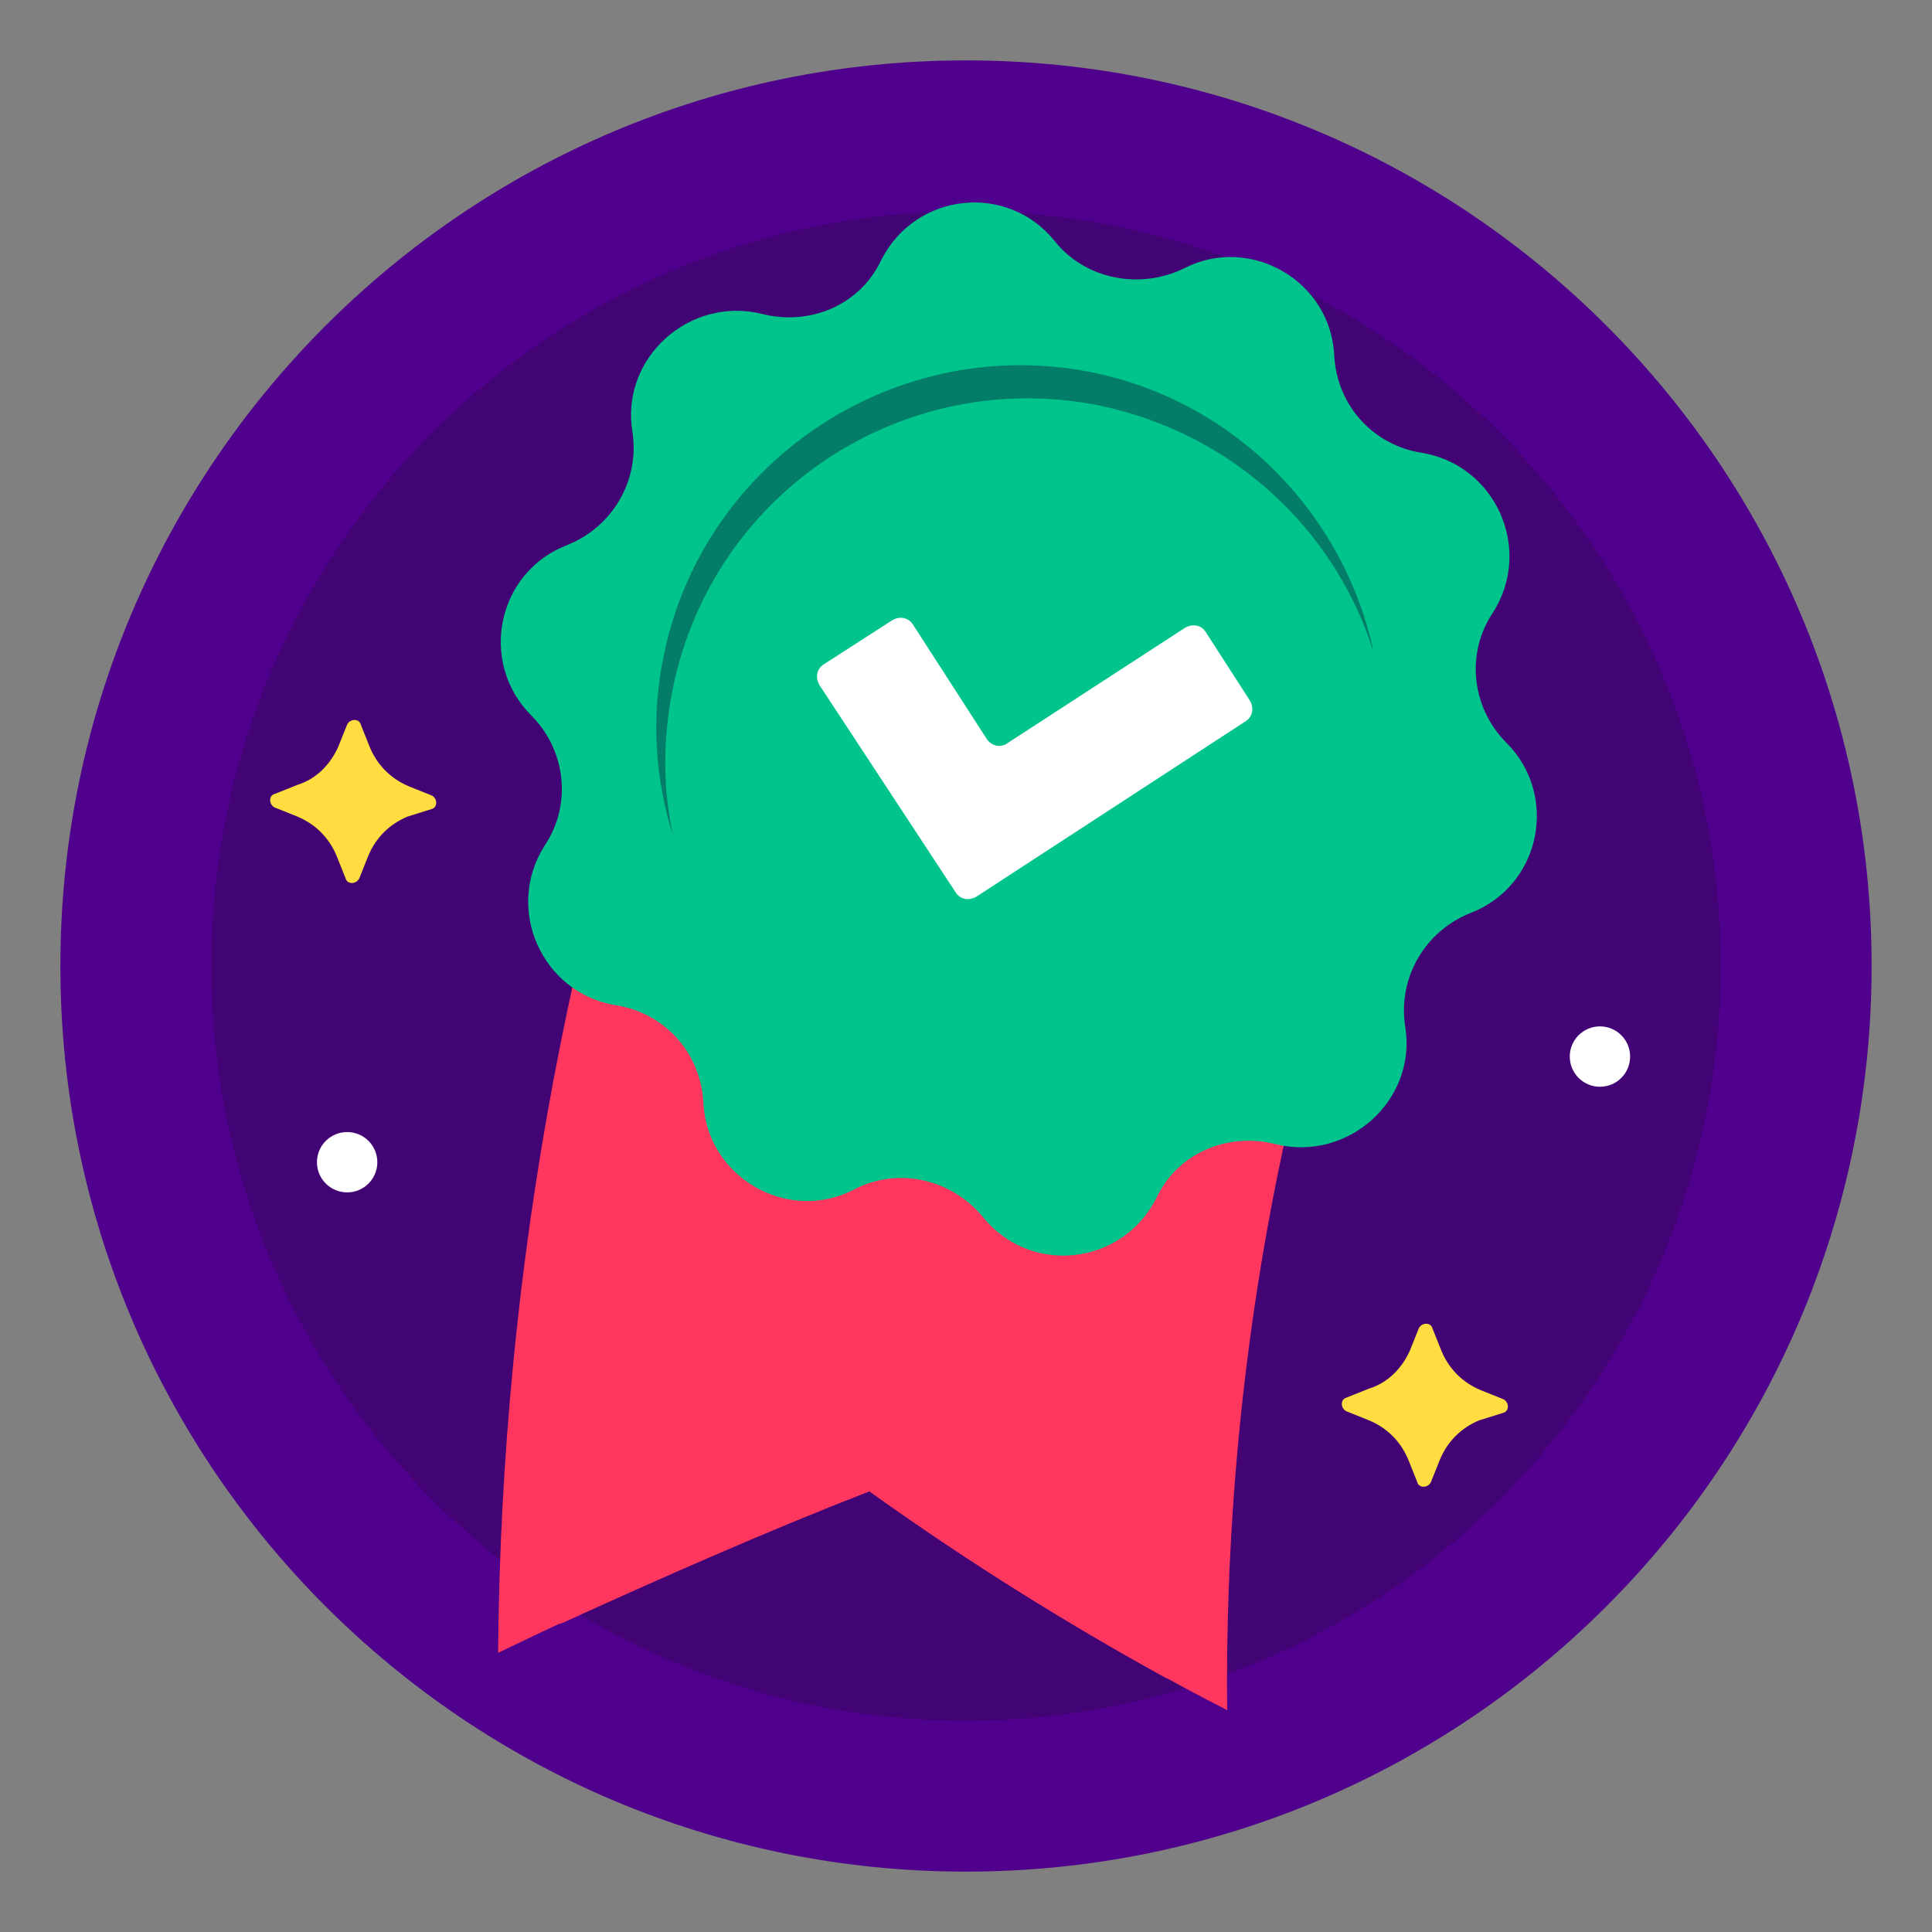 <svg width="55" height="55" viewBox="0 0 55 55" fill="none" xmlns="http://www.w3.org/2000/svg">
<rect x="0" y="0" width="55" height="55" fill="#808080" stroke="none"/>
<path d="M27.5 53.281C41.739 53.281 53.281 41.739 53.281 27.5C53.281 13.261 41.739 1.719 27.5 1.719C13.261 1.719 1.719 13.261 1.719 27.5C1.719 41.739 13.261 53.281 27.5 53.281Z" fill="#4F008C"/>
<path d="M27.5 48.984C39.365 48.984 48.984 39.365 48.984 27.5C48.984 15.634 39.365 6.016 27.5 6.016C15.634 6.016 6.016 15.634 6.016 27.5C6.016 39.365 15.634 48.984 27.5 48.984Z" fill="#420374"/>
<path d="M39.102 23.676C32.656 21.312 26.297 18.562 20.066 15.383C16.328 25.266 14.266 35.965 14.18 47.051C17.66 45.375 21.184 43.828 24.75 42.453C28.059 44.816 31.496 46.922 34.934 48.684C34.848 39.875 36.309 31.41 39.102 23.676Z" fill="#FF375E"/>
<path d="M16.156 28.832C16.457 29.09 16.801 29.305 17.188 29.391C18.562 29.734 19.551 31.238 19.594 33.043C19.723 35.793 22.086 37.34 23.934 36.051C25.18 35.234 26.684 35.621 27.629 36.824C29.09 38.715 31.668 38.156 32.527 36.051C33.129 34.676 34.547 33.988 35.879 34.332C35.965 34.375 36.051 34.375 36.137 34.375C36.824 30.68 37.812 27.07 39.059 23.633C32.613 21.27 26.254 18.52 20.023 15.34C18.434 19.723 17.102 24.191 16.156 28.832Z" fill="#FF375E"/>
<path d="M37.512 23.074C32.141 21.055 26.855 18.734 21.656 16.156C18.133 25.523 16.113 35.707 15.941 46.234C18.863 44.902 21.785 43.613 24.75 42.453C27.5 44.43 30.336 46.191 33.215 47.781C33.215 39.059 34.719 30.723 37.512 23.074Z" fill="#FF375E"/>
<path d="M19.594 33.043C19.723 35.793 22.043 36.824 23.934 35.535C25.18 34.719 26.684 35.105 27.629 36.352C29.047 38.242 31.711 38.199 32.57 36.051C32.957 35.191 33.645 34.59 34.461 34.332C35.191 30.422 36.223 26.641 37.512 23.031C32.141 21.055 26.855 18.734 21.656 16.156C20.023 20.496 18.734 24.965 17.746 29.605C18.82 30.207 19.551 31.496 19.594 33.043Z" fill="#FF375E"/>
<path d="M33.687 7.649C35.578 6.66 37.898 7.992 37.984 10.141C38.07 11.559 39.101 12.676 40.476 12.891C42.582 13.235 43.656 15.641 42.496 17.445C41.722 18.606 41.894 20.152 42.882 21.141C44.386 22.645 43.871 25.223 41.851 25.996C40.562 26.512 39.789 27.844 40.003 29.219C40.347 31.324 38.371 33.086 36.308 32.57C34.933 32.227 33.515 32.828 32.914 34.117C31.925 36.051 29.304 36.309 27.972 34.633C27.07 33.559 25.566 33.215 24.32 33.859C22.429 34.848 20.109 33.516 20.023 31.367C19.937 29.949 18.906 28.832 17.531 28.617C15.425 28.274 14.351 25.867 15.511 24.063C16.285 22.902 16.113 21.356 15.124 20.367C13.621 18.863 14.136 16.285 16.156 15.512C17.445 14.996 18.218 13.664 18.003 12.289C17.66 10.184 19.636 8.422 21.699 8.938C23.074 9.281 24.492 8.68 25.093 7.391C26.082 5.457 28.703 5.199 30.035 6.875C30.894 7.949 32.441 8.25 33.687 7.649Z" fill="#00C48C"/>
<path d="M39.114 22.865C40.285 17.291 36.717 11.823 31.143 10.652C25.569 9.48 20.101 13.049 18.93 18.622C17.758 24.196 21.327 29.664 26.9 30.835C32.474 32.007 37.942 28.438 39.114 22.865Z" fill="#00C48C"/>
<path d="M19.164 19.551C20.325 13.965 25.782 10.398 31.367 11.559C35.149 12.375 38.028 15.125 39.102 18.562C38.285 14.695 35.235 11.473 31.153 10.613C25.567 9.453 20.067 13.062 18.907 18.605C18.52 20.41 18.649 22.172 19.164 23.805C18.863 22.43 18.863 21.012 19.164 19.551Z" fill="#037C68"/>
<path d="M28.102 21.055L25.996 17.789C25.867 17.574 25.61 17.531 25.395 17.66L23.461 18.906C23.246 19.035 23.203 19.293 23.332 19.508L27.2 25.395C27.328 25.609 27.586 25.652 27.801 25.523L35.45 20.539C35.664 20.41 35.707 20.152 35.578 19.938L34.332 18.004C34.203 17.789 33.946 17.746 33.731 17.875L28.703 21.141C28.488 21.312 28.231 21.227 28.102 21.055Z" fill="white"/>
<path d="M9.625 21.27L9.883 20.625C9.969 20.453 10.227 20.453 10.27 20.625L10.527 21.27C10.742 21.785 11.129 22.172 11.645 22.387L12.289 22.645C12.461 22.73 12.461 22.988 12.289 23.031L11.602 23.246C11.086 23.461 10.699 23.848 10.484 24.363L10.227 25.008C10.141 25.18 9.883 25.18 9.84 25.008L9.582 24.363C9.367 23.848 8.98 23.461 8.465 23.246L7.82 22.988C7.648 22.902 7.648 22.645 7.82 22.602L8.465 22.344C9.023 22.172 9.41 21.742 9.625 21.27Z" fill="#FFDD40"/>
<path d="M40.133 38.457L40.391 37.812C40.477 37.641 40.734 37.641 40.777 37.812L41.035 38.457C41.25 38.973 41.637 39.359 42.152 39.574L42.797 39.832C42.969 39.918 42.969 40.176 42.797 40.219L42.109 40.434C41.594 40.648 41.207 41.035 40.992 41.551L40.734 42.195C40.648 42.367 40.391 42.367 40.348 42.195L40.09 41.551C39.875 41.035 39.488 40.648 38.973 40.434L38.328 40.176C38.156 40.09 38.156 39.832 38.328 39.789L38.973 39.531C39.531 39.359 39.918 38.93 40.133 38.457Z" fill="#FFDD40"/>
<path d="M9.883 33.945C10.357 33.945 10.742 33.561 10.742 33.086C10.742 32.611 10.357 32.227 9.883 32.227C9.408 32.227 9.023 32.611 9.023 33.086C9.023 33.561 9.408 33.945 9.883 33.945Z" fill="white"/>
<path d="M45.547 30.938C46.022 30.938 46.406 30.553 46.406 30.078C46.406 29.604 46.022 29.219 45.547 29.219C45.072 29.219 44.688 29.604 44.688 30.078C44.688 30.553 45.072 30.938 45.547 30.938Z" fill="white"/>
</svg>
